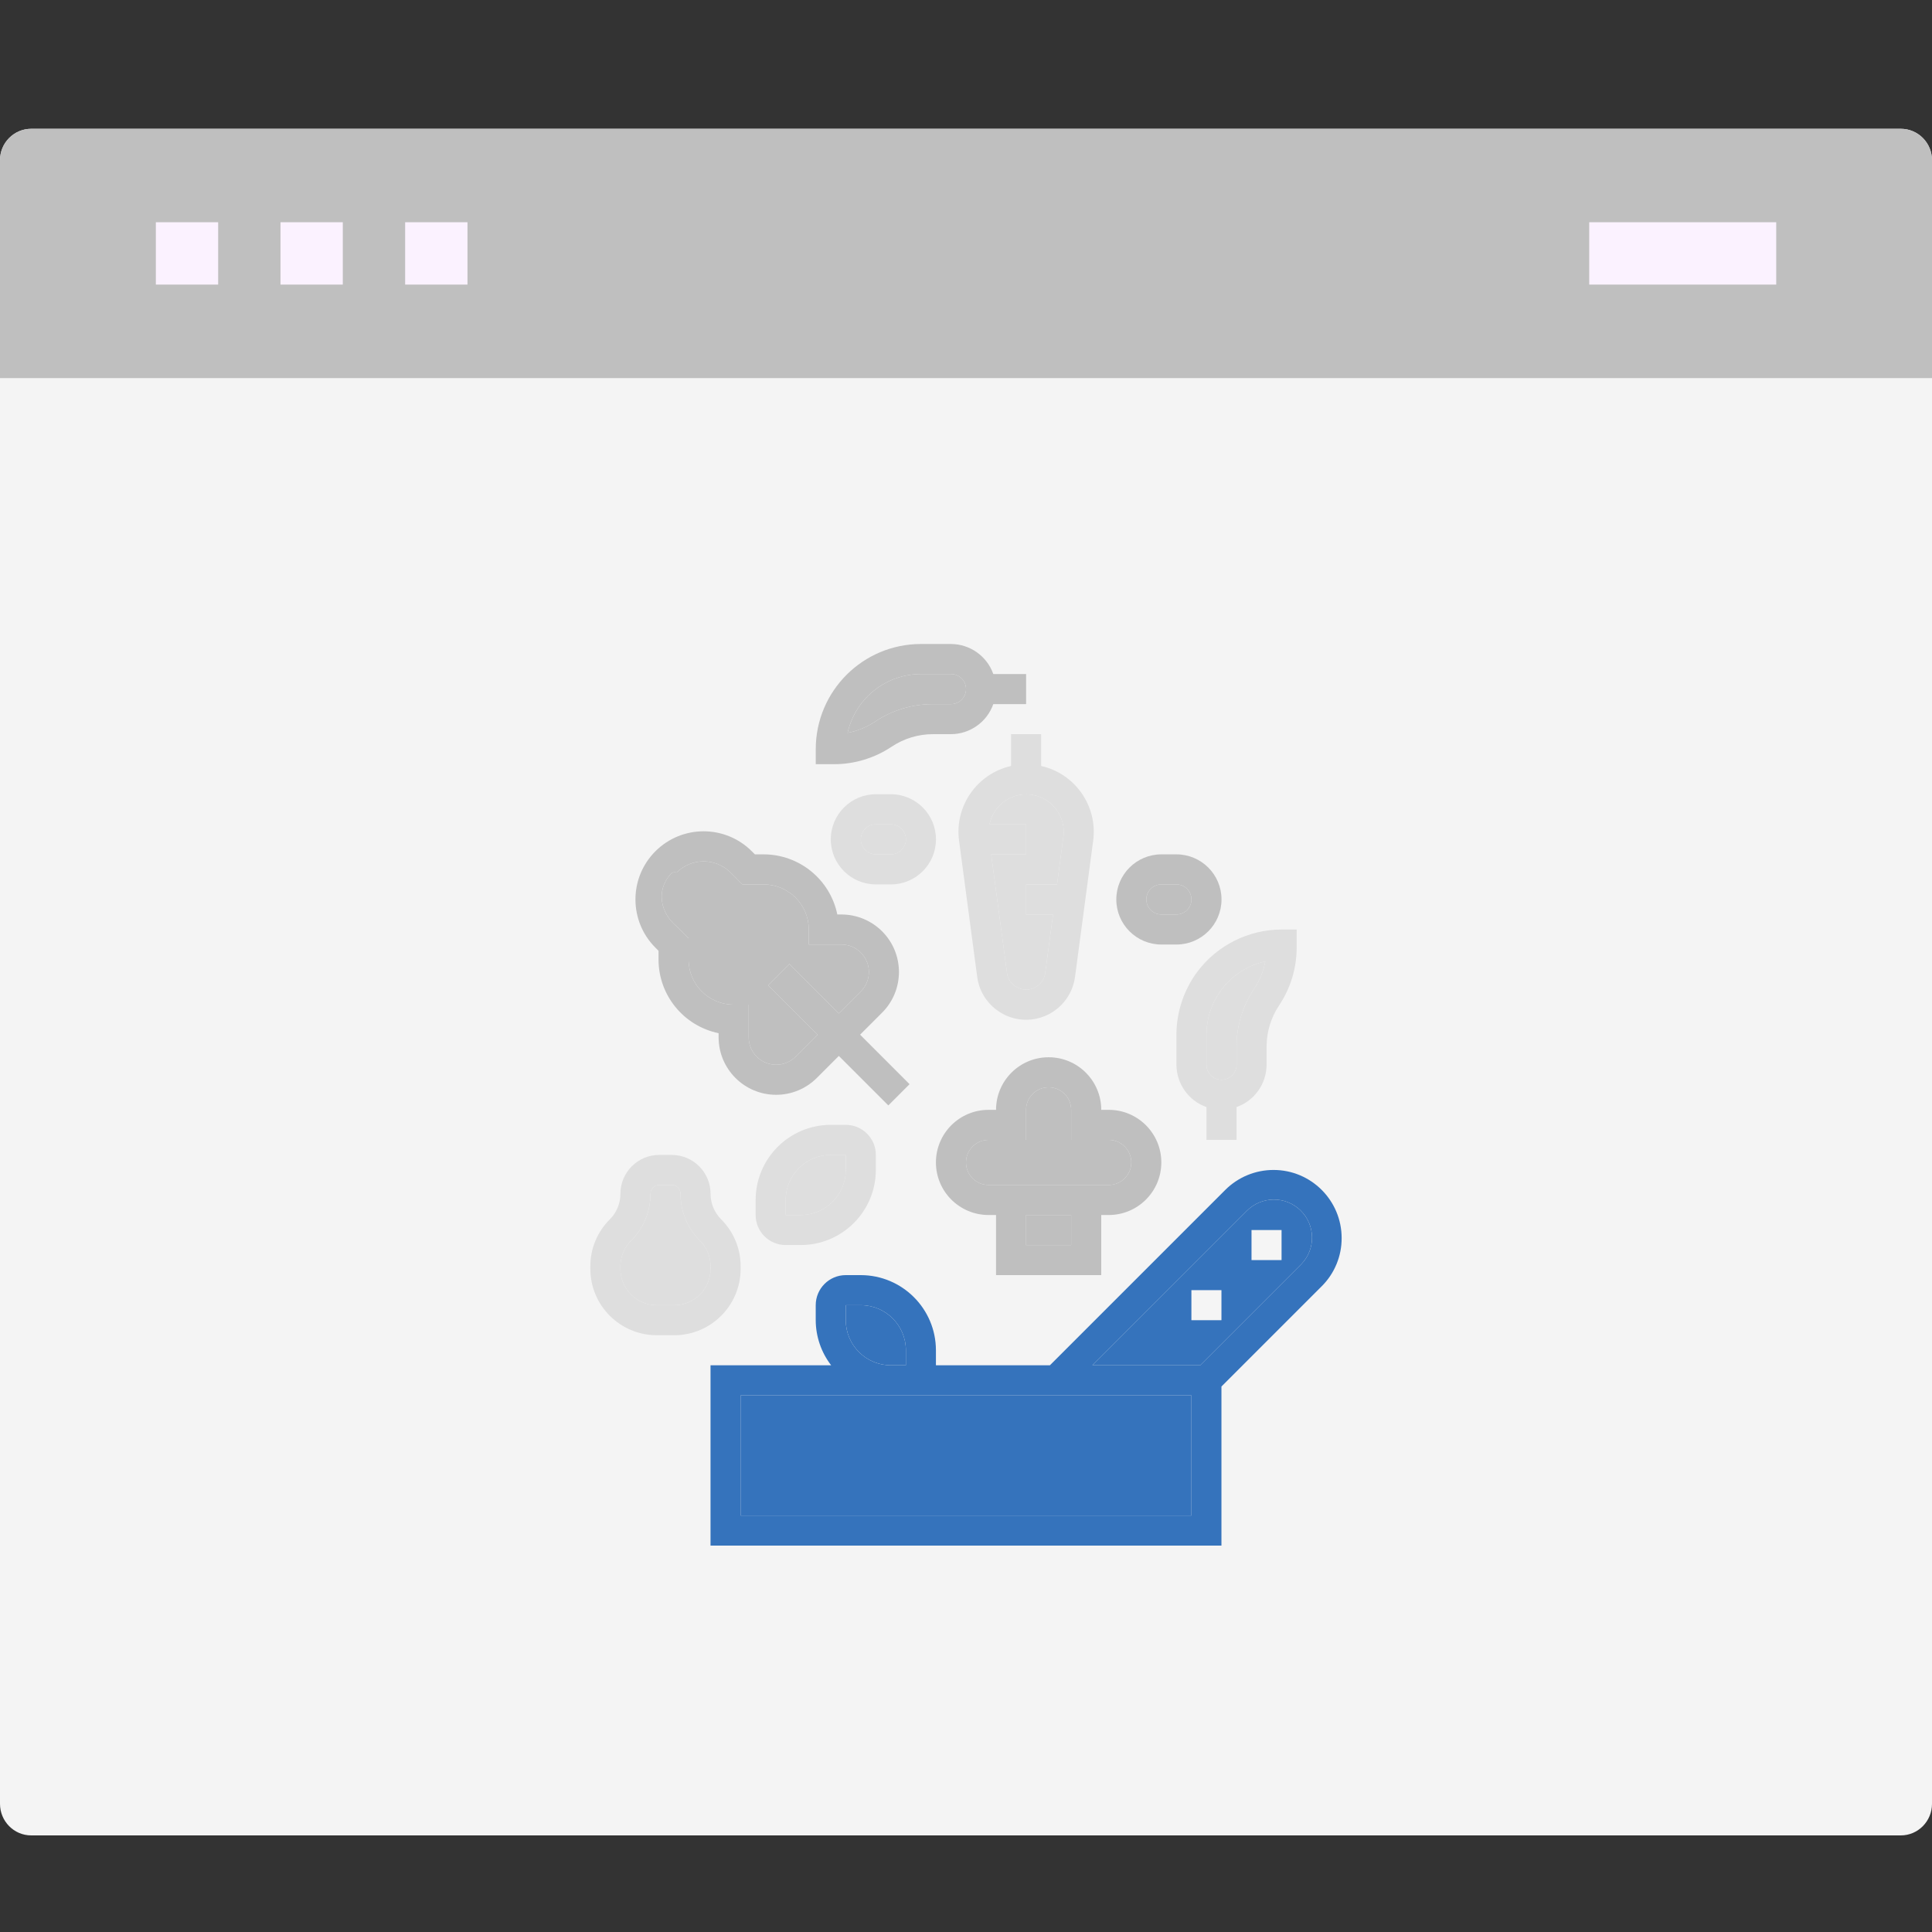 <svg width="60" height="60" viewBox="0 0 60 60" fill="none" xmlns="http://www.w3.org/2000/svg">
<rect x="0" y="0" width="60" height="60" fill="#333333" stroke="none"/>
<path d="M0 56.019V4.981C0 4.44 0.434 4 0.968 4H59.032C59.566 4 60 4.44 60 4.981V56.019C60 56.56 59.566 57 59.032 57H0.968C0.434 57 0 56.56 0 56.019Z" fill="#F4F4F4"/>
<path d="M0 11.742V4.968C0 4.434 0.434 4 0.968 4H59.032C59.566 4 60 4.434 60 4.968V11.742H0Z" fill="#BFBFBF"/>
<path d="M49.355 6.902H55.162V8.838H49.355V6.902Z" fill="#FBF2FF"/>
<path d="M4.84 6.902H6.775V8.838H4.84V6.902Z" fill="#FBF2FF"/>
<path d="M8.711 6.902H10.646V8.838H8.711V6.902Z" fill="#FBF2FF"/>
<path d="M12.582 6.902H14.518V8.838H12.582V6.902Z" fill="#FBF2FF"/>
<path d="M22.398 37.87C22.186 37.659 22.067 37.373 22.067 37.074C22.067 36.407 21.527 35.867 20.86 35.867H20.474C19.808 35.867 19.268 36.407 19.267 37.074C19.268 37.373 19.149 37.659 18.937 37.87C18.549 38.256 18.332 38.78 18.334 39.327V39.407C18.335 40.544 19.257 41.465 20.394 41.467H20.941C22.078 41.465 22.999 40.544 23.001 39.407V39.327C23.002 38.78 22.785 38.256 22.398 37.87ZM22.067 39.407C22.067 40.029 21.563 40.533 20.941 40.533H20.394C19.772 40.533 19.268 40.029 19.267 39.407V39.327C19.267 39.028 19.386 38.741 19.598 38.53C19.985 38.144 20.202 37.62 20.201 37.074C20.201 36.922 20.323 36.8 20.474 36.8H20.86C21.012 36.8 21.134 36.922 21.134 37.074C21.133 37.62 21.349 38.144 21.737 38.53C21.949 38.741 22.068 39.028 22.067 39.327V39.407Z" fill="#DEDEDE"/>
<path d="M22.067 39.407C22.067 40.029 21.563 40.533 20.941 40.533H20.394C19.772 40.533 19.268 40.029 19.267 39.407V39.327C19.267 39.028 19.386 38.741 19.598 38.53C19.985 38.144 20.202 37.62 20.201 37.074C20.201 36.922 20.323 36.8 20.474 36.8H20.86C21.012 36.8 21.134 36.922 21.134 37.074C21.133 37.62 21.349 38.144 21.737 38.53C21.949 38.741 22.068 39.028 22.067 39.327V39.407Z" fill="#DEDEDE"/>
<path d="M39.549 36.334C38.988 36.334 38.45 36.557 38.053 36.953L32.606 42.4H29.066V41.934C29.065 40.646 28.021 39.602 26.733 39.6H26.266C25.751 39.6 25.333 40.018 25.333 40.534V41C25.335 41.507 25.503 41.999 25.812 42.4H22.066V48H37.933V43.06L41.046 39.947C41.445 39.55 41.668 39.012 41.666 38.45C41.666 37.281 40.718 36.333 39.549 36.334ZM26.266 40.534H26.733C27.506 40.534 28.133 41.16 28.133 41.934V42.4H27.666C26.893 42.4 26.266 41.773 26.266 41V40.534ZM37 47.067H23V43.334H37V47.067ZM40.413 39.26C40.404 39.269 40.395 39.278 40.386 39.287L37.273 42.4H33.926L38.713 37.613C39.168 37.144 39.917 37.132 40.386 37.587C40.856 38.042 40.868 38.791 40.413 39.26Z" fill="#3573BC"/>
<path d="M37 47.067H23V43.334H37V47.067Z" fill="#3573BC"/>
<path d="M26.266 40.534H26.733C27.506 40.534 28.133 41.16 28.133 41.934V42.4H27.666C26.893 42.4 26.266 41.773 26.266 41V40.534Z" fill="#3573BC"/>
<path d="M40.413 39.26C40.404 39.269 40.395 39.278 40.386 39.287L37.273 42.4H33.926L38.713 37.613C39.168 37.144 39.917 37.132 40.386 37.587C40.856 38.042 40.868 38.791 40.413 39.26Z" fill="#3573BC"/>
<path d="M26.711 32.133L27.394 31.45C28.092 30.752 28.092 29.621 27.395 28.923C27.059 28.588 26.605 28.4 26.131 28.4H26.004C25.78 27.314 24.826 26.535 23.717 26.533H23.444L23.348 26.437C22.521 25.61 21.181 25.61 20.354 26.437C19.528 27.263 19.528 28.604 20.354 29.43L20.451 29.527V29.8C20.452 30.908 21.232 31.863 22.317 32.087V32.214C22.317 33.2 23.117 34 24.104 34C24.578 34 25.032 33.812 25.367 33.477L26.051 32.793L27.588 34.33L28.247 33.67L26.711 32.133ZM26.05 31.474L24.514 29.937L23.854 30.597L25.391 32.133L24.707 32.817C24.374 33.15 23.833 33.15 23.5 32.816C23.341 32.656 23.251 32.44 23.251 32.214V31.2H22.784C22.011 31.2 21.384 30.573 21.384 29.8V29.14L21.014 28.77C20.511 28.352 20.381 27.68 20.799 27.176C20.845 27.12 20.897 27.069 21.014 27.097C21.476 26.635 22.225 26.635 22.688 27.097L23.058 27.467H23.718C24.491 27.467 25.117 28.093 25.117 28.867V29.333H26.131C26.602 29.333 26.984 29.715 26.984 30.186C26.984 30.413 26.894 30.63 26.734 30.79L26.05 31.474Z" fill="#BFBFBF"/>
<path d="M26.05 31.474L24.514 29.937L23.854 30.597L25.391 32.133L24.707 32.817C24.374 33.15 23.833 33.15 23.5 32.816C23.341 32.656 23.251 32.44 23.251 32.214V31.2H22.784C22.011 31.2 21.384 30.573 21.384 29.8V29.14L21.014 28.77C20.511 28.352 20.381 27.68 20.799 27.176C20.845 27.12 20.897 27.069 21.014 27.097C21.476 26.635 22.225 26.635 22.688 27.097L23.058 27.467H23.718C24.491 27.467 25.117 28.093 25.117 28.867V29.333H26.131C26.602 29.333 26.984 29.715 26.984 30.186C26.984 30.413 26.894 30.63 26.734 30.79L26.05 31.474Z" fill="#BFBFBF"/>
<path d="M26.267 34.933H25.8C24.512 34.935 23.468 35.978 23.467 37.266V37.733C23.467 38.249 23.885 38.666 24.4 38.666H24.867C26.155 38.665 27.199 37.621 27.2 36.333V35.866C27.2 35.351 26.782 34.933 26.267 34.933ZM26.267 36.333C26.267 37.106 25.64 37.733 24.867 37.733H24.4V37.266C24.4 36.493 25.027 35.866 25.8 35.866H26.267V36.333Z" fill="#DEDEDE"/>
<path d="M26.267 36.333C26.267 37.106 25.64 37.733 24.867 37.733H24.4V37.266C24.4 36.493 25.027 35.866 25.8 35.866H26.267V36.333Z" fill="#DEDEDE"/>
<path d="M34.433 34.467H34.2C34.2 33.565 33.468 32.834 32.566 32.834C31.664 32.834 30.933 33.565 30.933 34.467H30.7C29.798 34.467 29.066 35.198 29.066 36.1C29.066 37.002 29.798 37.733 30.7 37.733H30.933V39.6H34.2V37.733H34.433C35.335 37.733 36.066 37.002 36.066 36.1C36.066 35.198 35.335 34.467 34.433 34.467ZM33.266 38.667H31.866V37.733H33.266V38.667ZM34.433 36.8H30.7C30.313 36.8 30 36.487 30 36.1C30 35.714 30.313 35.4 30.7 35.4H31.866V34.467C31.866 34.08 32.18 33.767 32.566 33.767C32.953 33.767 33.266 34.08 33.266 34.467V35.4H34.433C34.82 35.4 35.133 35.714 35.133 36.1C35.133 36.487 34.82 36.8 34.433 36.8Z" fill="#BFBFBF"/>
<path d="M34.433 36.8H30.7C30.313 36.8 30 36.487 30 36.1C30 35.714 30.313 35.4 30.7 35.4H31.866V34.467C31.866 34.08 32.18 33.767 32.566 33.767C32.953 33.767 33.266 34.08 33.266 34.467V35.4H34.433C34.82 35.4 35.133 35.714 35.133 36.1C35.133 36.487 34.82 36.8 34.433 36.8Z" fill="#BFBFBF"/>
<path d="M33.266 38.667H31.866V37.733H33.266V38.667Z" fill="#BFBFBF"/>
<path d="M32.334 23.788V22.8H31.4V23.788C30.34 24.027 29.639 25.037 29.785 26.113L30.348 30.338C30.459 31.177 31.23 31.767 32.069 31.656C32.755 31.565 33.295 31.024 33.386 30.338L33.949 26.113C34.095 25.037 33.393 24.027 32.334 23.788ZM33.024 25.988L32.827 27.466H31.867V28.4H32.703L32.461 30.213C32.418 30.541 32.117 30.772 31.789 30.729C31.52 30.694 31.308 30.482 31.273 30.213L30.782 26.533H31.867V25.6H30.73C30.859 24.97 31.474 24.564 32.104 24.693C32.704 24.816 33.106 25.382 33.024 25.988Z" fill="#DEDEDE"/>
<path d="M33.024 25.988L32.827 27.466H31.867V28.4H32.703L32.461 30.213C32.418 30.541 32.117 30.772 31.789 30.729C31.52 30.694 31.308 30.482 31.273 30.213L30.782 26.533H31.867V25.6H30.73C30.859 24.97 31.474 24.564 32.104 24.693C32.704 24.816 33.106 25.382 33.024 25.988Z" fill="#DEDEDE"/>
<path d="M39.802 28.867C38.774 28.869 37.807 29.353 37.188 30.173C36.766 30.739 36.536 31.427 36.535 32.133V33.067C36.538 33.658 36.911 34.184 37.468 34.381V35.4H38.402V34.381C38.959 34.184 39.333 33.658 39.335 33.067V32.507C39.335 32.05 39.47 31.604 39.723 31.224C40.079 30.692 40.269 30.067 40.269 29.427V28.867H39.802ZM38.947 30.708C38.591 31.24 38.401 31.866 38.402 32.507V33.067C38.402 33.324 38.193 33.533 37.935 33.533C37.677 33.533 37.468 33.324 37.468 33.067V32.133C37.469 31.04 38.228 30.094 39.295 29.857C39.237 30.161 39.119 30.45 38.947 30.708Z" fill="#DEDEDE"/>
<path d="M38.947 30.708C38.591 31.24 38.401 31.866 38.402 32.507V33.067C38.402 33.324 38.193 33.533 37.935 33.533C37.677 33.533 37.468 33.324 37.468 33.067V32.133C37.469 31.04 38.228 30.094 39.295 29.857C39.237 30.161 39.119 30.45 38.947 30.708Z" fill="#DEDEDE"/>
<path d="M36.535 26.533H36.068C35.295 26.533 34.668 27.16 34.668 27.933C34.668 28.706 35.295 29.333 36.068 29.333H36.535C37.308 29.333 37.935 28.706 37.935 27.933C37.935 27.16 37.308 26.533 36.535 26.533ZM36.535 28.4H36.068C35.81 28.4 35.601 28.191 35.601 27.933C35.601 27.675 35.81 27.466 36.068 27.466H36.535C36.792 27.466 37.001 27.675 37.001 27.933C37.001 28.191 36.792 28.4 36.535 28.4Z" fill="#BFBFBF"/>
<path d="M36.535 28.4H36.068C35.81 28.4 35.601 28.191 35.601 27.933C35.601 27.675 35.81 27.466 36.068 27.466H36.535C36.792 27.466 37.001 27.675 37.001 27.933C37.001 28.191 36.792 28.4 36.535 28.4Z" fill="#BFBFBF"/>
<path d="M27.667 26.533H27.201C26.943 26.533 26.734 26.324 26.734 26.067C26.734 25.809 26.943 25.6 27.201 25.6H27.667C27.925 25.6 28.134 25.809 28.134 26.067C28.134 26.324 27.925 26.533 27.667 26.533Z" fill="#DEDEDE"/>
<path fill-rule="evenodd" clip-rule="evenodd" d="M27.667 24.666H27.201C26.428 24.666 25.801 25.293 25.801 26.067C25.801 26.84 26.428 27.466 27.201 27.466H27.667C28.441 27.466 29.067 26.84 29.067 26.067C29.067 25.293 28.441 24.666 27.667 24.666ZM27.201 26.533H27.667C27.925 26.533 28.134 26.324 28.134 26.067C28.134 25.809 27.925 25.6 27.667 25.6H27.201C26.943 25.6 26.734 25.809 26.734 26.067C26.734 26.324 26.943 26.533 27.201 26.533Z" fill="#DEDEDE"/>
<path d="M30.848 20.933C30.651 20.376 30.125 20.003 29.534 20H28.601C26.797 20 25.334 21.462 25.334 23.267V23.733H25.894C26.534 23.734 27.16 23.544 27.693 23.188C28.072 22.935 28.518 22.8 28.974 22.8H29.534C30.125 22.798 30.651 22.424 30.848 21.867H31.867V20.933H30.848ZM29.534 21.867H28.974C28.333 21.866 27.707 22.056 27.174 22.412C26.916 22.584 26.627 22.702 26.322 22.76C26.445 22.217 26.756 21.735 27.201 21.4C27.605 21.098 28.096 20.934 28.601 20.933H29.534C29.792 20.933 30.001 21.142 30.001 21.4C30.001 21.658 29.792 21.867 29.534 21.867Z" fill="#BFBFBF"/>
<path d="M29.534 21.867H28.974C28.333 21.866 27.707 22.056 27.174 22.412C26.916 22.584 26.627 22.702 26.322 22.76C26.445 22.217 26.756 21.735 27.201 21.4C27.605 21.098 28.096 20.934 28.601 20.933H29.534C29.792 20.933 30.001 21.142 30.001 21.4C30.001 21.658 29.792 21.867 29.534 21.867Z" fill="#BFBFBF"/>
<path d="M39.8 38.2H38.867V39.133H39.8V38.2Z" fill="#F5F5F5"/>
<path d="M37.933 40.067H37V41H37.933V40.067Z" fill="#F5F5F5"/>
</svg>
